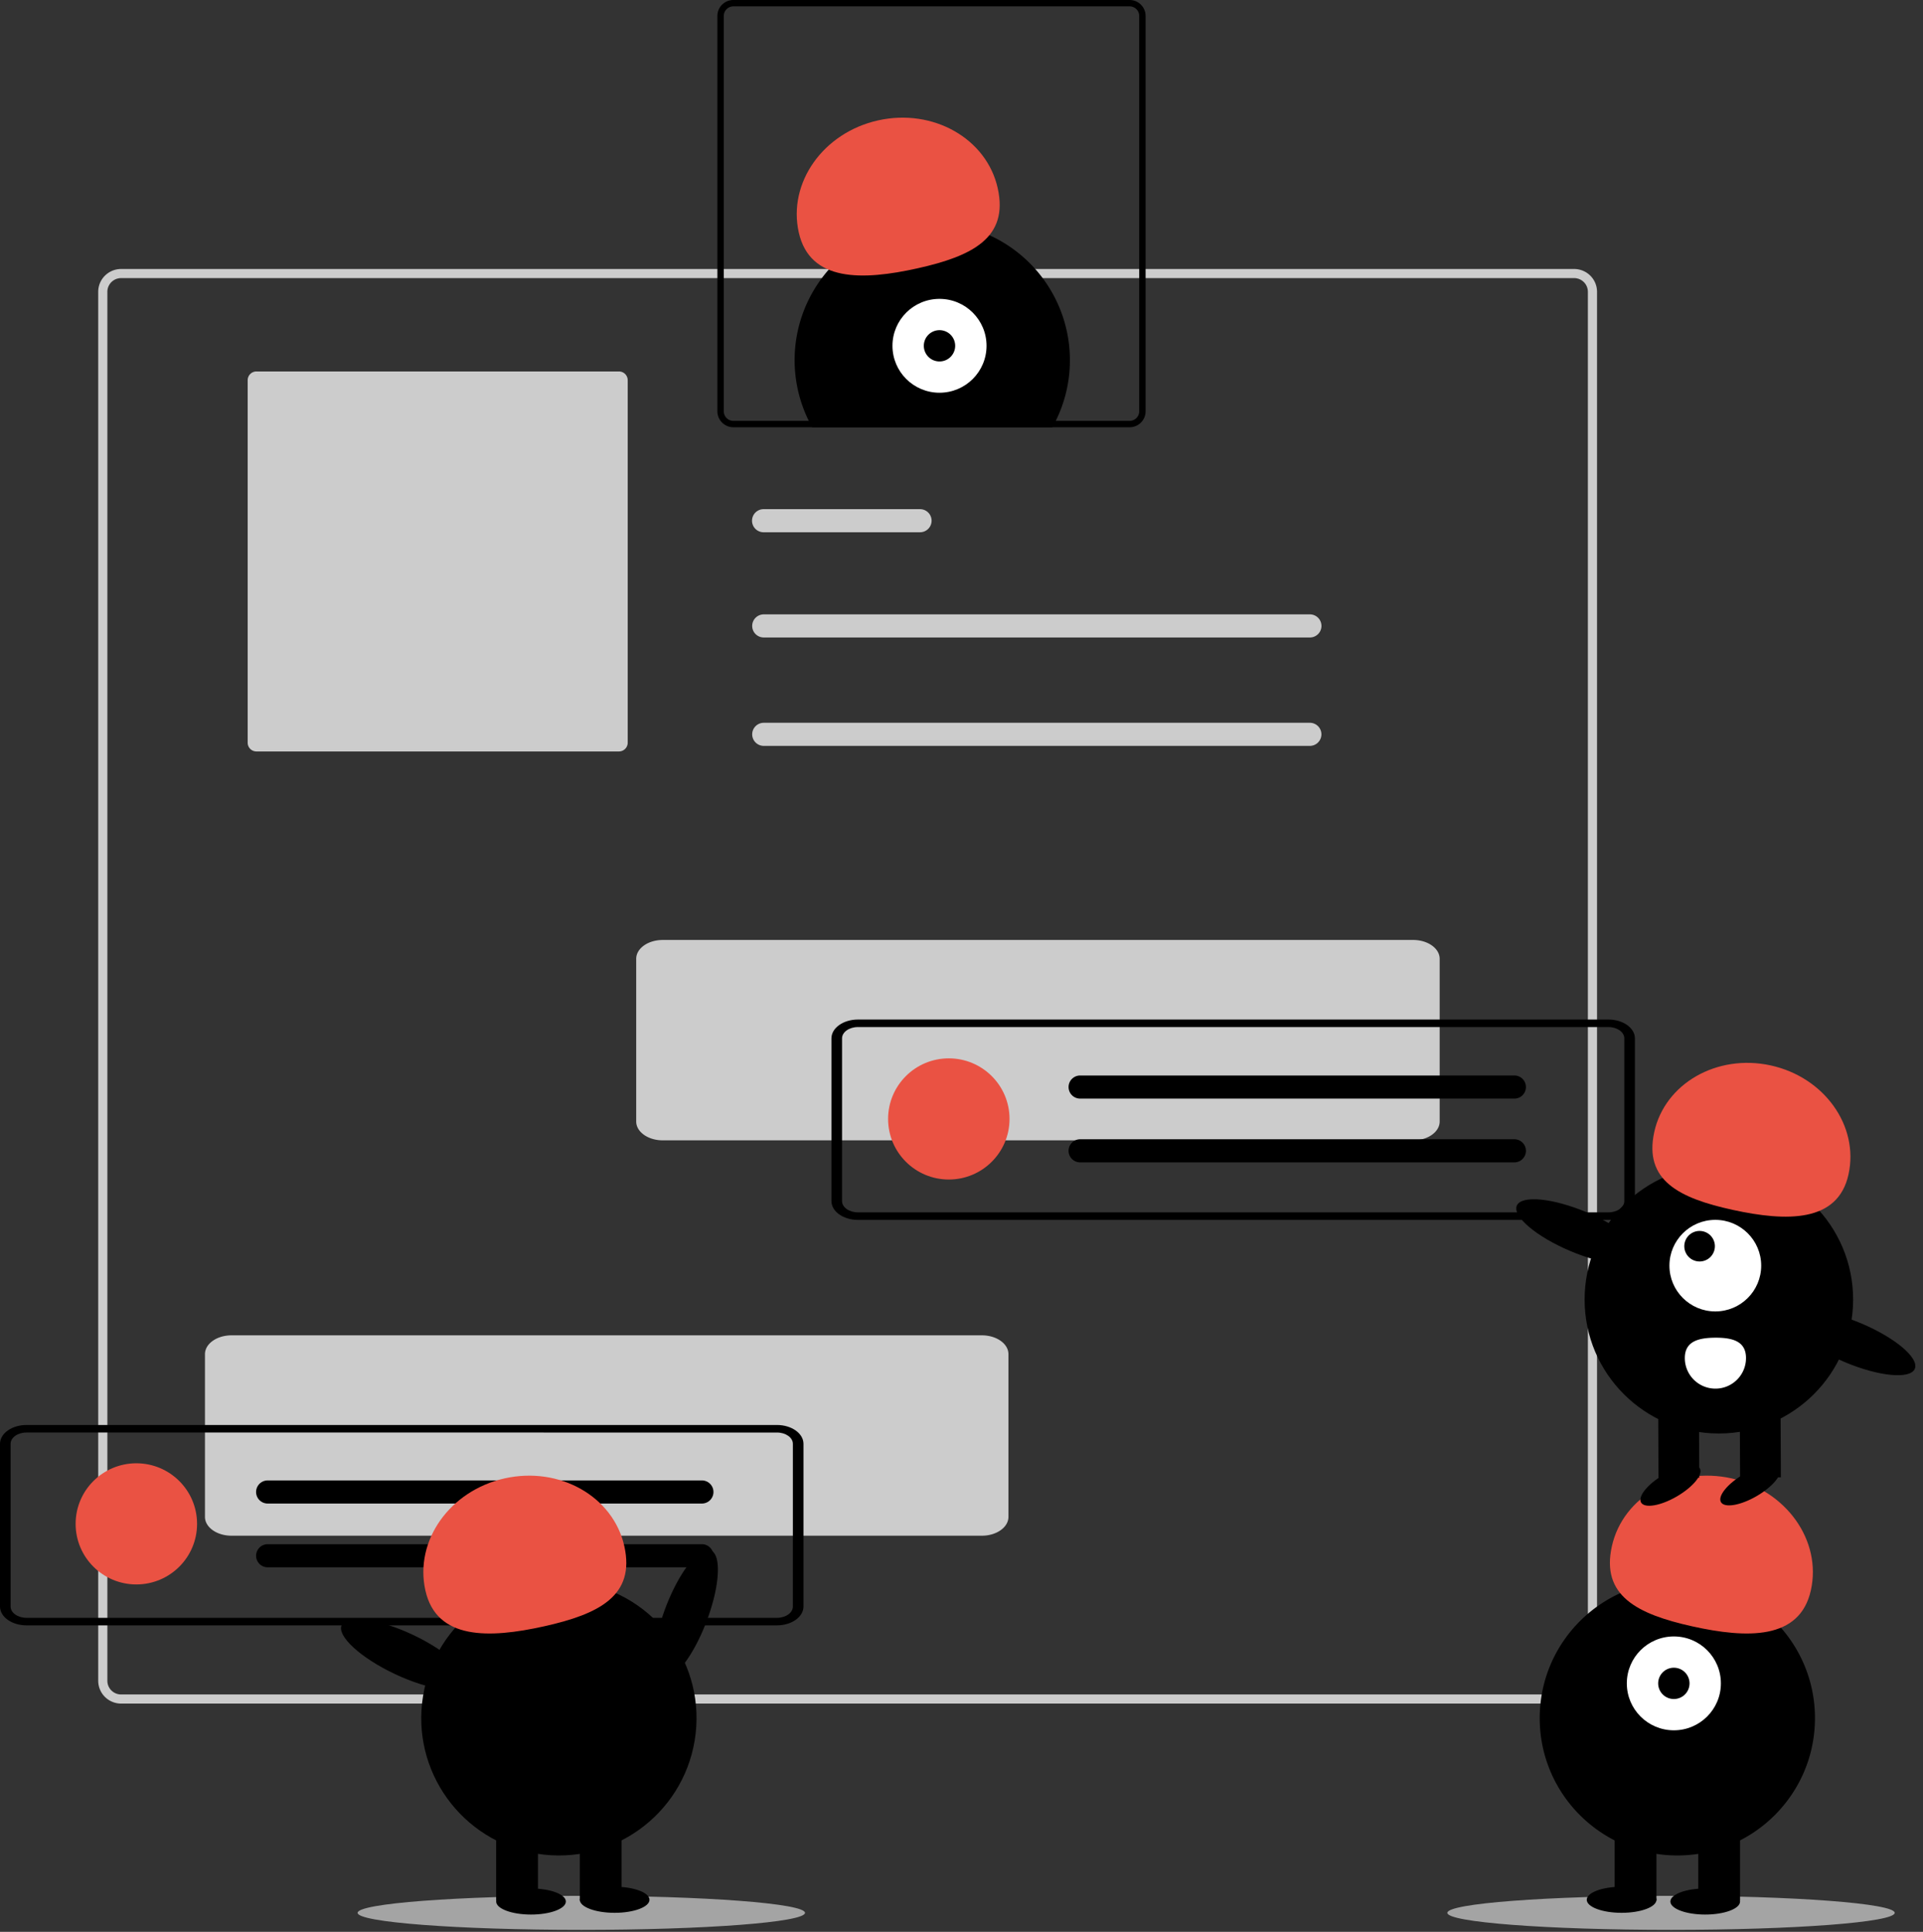 <svg width="424" height="426" viewBox="0 0 424 426" fill="none" xmlns="http://www.w3.org/2000/svg"><rect x="0" y="0" width="424" height="426" fill="#333333" stroke="none"/><path d="M368.444 425.567c27.24 0 49.323-1.68 49.323-3.754 0-2.073-22.083-3.753-49.323-3.753-27.24 0-49.323 1.68-49.323 3.753 0 2.074 22.083 3.754 49.323 3.754zm-240.272 0c27.24 0 49.323-1.68 49.323-3.754 0-2.073-22.083-3.753-49.323-3.753-27.24 0-49.323 1.68-49.323 3.753 0 2.074 22.083 3.754 49.323 3.754z" fill="#A4A4A4"/><path d="M347.08 375.667H26.703a5.068 5.068 0 01-3.568-1.474 5.023 5.023 0 01-1.48-3.553V64.343a5.022 5.022 0 011.48-3.553 5.065 5.065 0 013.568-1.474H347.08a5.063 5.063 0 013.568 1.474 5.017 5.017 0 011.48 3.553V370.64a5.018 5.018 0 01-1.48 3.553 5.067 5.067 0 01-3.568 1.474zM26.703 61.327c-.803 0-1.573.319-2.14.884a3.013 3.013 0 00-.889 2.132V370.64c.001.799.32 1.566.888 2.132a3.04 3.04 0 002.14.884H347.08a3.042 3.042 0 002.141-.884 3.015 3.015 0 00.888-2.132V64.343a3.012 3.012 0 00-.888-2.132 3.04 3.04 0 00-2.141-.884H26.703z" fill="#CCC"/><path d="M56.542 81.912a1.936 1.936 0 00-1.934 1.934v79.928a1.934 1.934 0 001.934 1.933h79.928a1.93 1.93 0 001.366-.567 1.93 1.93 0 00.567-1.366V83.846a1.935 1.935 0 00-1.933-1.934H56.542zm111.821 53.566a2.557 2.557 0 00-1.779.762 2.543 2.543 0 000 3.574c.47.477 1.109.75 1.779.761h120.402a2.561 2.561 0 001.823-.714 2.562 2.562 0 00.78-1.792 2.561 2.561 0 00-.721-1.817 2.56 2.56 0 00-1.798-.774H168.363zm0-23.202a2.547 2.547 0 000 5.097h34.44a2.572 2.572 0 001.822-.714 2.546 2.546 0 00-.762-4.175 2.581 2.581 0 00-.976-.208h-34.524zm0 47.108a2.556 2.556 0 00-1.779.761 2.545 2.545 0 000 3.574c.47.477 1.109.75 1.779.761h120.402a2.552 2.552 0 002.59-2.506 2.548 2.548 0 00-2.59-2.59H168.363zm143.225 92.078H146.119c-3.226 0-5.84-1.858-5.843-4.148v-35.887c.003-2.29 2.617-4.149 5.843-4.149h165.469c3.226 0 5.84 1.859 5.844 4.149v35.886c-.003 2.29-2.618 4.146-5.844 4.149zm-95.082 87.184H51.036c-3.225 0-5.84-1.858-5.843-4.148V298.61c.004-2.29 2.618-4.148 5.843-4.148h165.47c3.225 0 5.84 1.858 5.843 4.148v35.887c-.003 2.29-2.618 4.146-5.843 4.149z" fill="#CCC"/><path d="M171.313 358.416H5.843c-3.225 0-5.84-1.858-5.843-4.148v-35.887c.004-2.29 2.618-4.149 5.843-4.149h165.47c3.225 0 5.84 1.859 5.843 4.149v35.886c-.003 2.29-2.618 4.147-5.843 4.149zM5.843 315.89c-1.935 0-3.504 1.115-3.506 2.489v35.887c0 1.374 1.57 2.487 3.506 2.489h165.47c1.935 0 3.504-1.115 3.506-2.489v-35.885c0-1.374-1.571-2.488-3.506-2.489l-165.47-.002z" fill="#000"/><path d="M209.202 260.102c7.394 0 13.388-5.981 13.388-13.359s-5.994-13.359-13.388-13.359-13.387 5.981-13.387 13.359 5.993 13.359 13.387 13.359zm-179.14 89.292c7.394 0 13.388-5.981 13.388-13.358 0-7.378-5.994-13.359-13.388-13.359s-13.388 5.981-13.388 13.359c0 7.377 5.994 13.358 13.388 13.358z" fill="#EA5243"/><path d="M238.119 237.163a2.559 2.559 0 00-1.778.762 2.543 2.543 0 000 3.574c.47.477 1.108.75 1.778.761h95.741a2.552 2.552 0 002.59-2.506 2.548 2.548 0 00-.716-1.812 2.559 2.559 0 00-1.79-.779h-95.825zm0 14.062a2.559 2.559 0 00-1.778.762 2.543 2.543 0 000 3.574c.47.477 1.108.75 1.778.761h95.741a2.552 2.552 0 002.59-2.506 2.548 2.548 0 00-.716-1.812 2.559 2.559 0 00-1.79-.779h-95.825zM58.98 326.456a2.56 2.56 0 00-1.78.762 2.543 2.543 0 000 3.574c.47.477 1.11.75 1.78.761h95.74a2.552 2.552 0 002.59-2.507 2.547 2.547 0 00-.716-1.811 2.559 2.559 0 00-1.79-.779H58.98zm0 14.062a2.56 2.56 0 00-1.78.762 2.543 2.543 0 000 3.574c.47.477 1.11.75 1.78.761h95.74a2.552 2.552 0 002.59-2.506 2.548 2.548 0 00-.716-1.812 2.559 2.559 0 00-1.79-.779H58.98zm310.854 68.638c16.76 0 30.346-13.557 30.346-30.281 0-16.723-13.586-30.28-30.346-30.28-16.759 0-30.345 13.557-30.345 30.28 0 16.724 13.586 30.281 30.345 30.281z" fill="#000"/><path d="M383.663 402.641h-9.219v16.481h9.219v-16.481zm-18.438 0h-9.219v16.481h9.219v-16.481z" fill="#000"/><path d="M375.98 422.188c4.243 0 7.683-1.287 7.683-2.874 0-1.588-3.44-2.875-7.683-2.875s-7.682 1.287-7.682 2.875c0 1.587 3.439 2.874 7.682 2.874zm-18.438-.383c4.243 0 7.683-1.287 7.683-2.875 0-1.587-3.44-2.874-7.683-2.874-4.242 0-7.682 1.287-7.682 2.874 0 1.588 3.44 2.875 7.682 2.875z" fill="#000"/><path d="M369.066 381.558c5.728 0 10.371-4.633 10.371-10.349 0-5.715-4.643-10.349-10.371-10.349-5.728 0-10.371 4.634-10.371 10.349 0 5.716 4.643 10.349 10.371 10.349z" fill="#fff"/><path d="M369.066 374.659a3.453 3.453 0 003.457-3.45 3.453 3.453 0 00-3.457-3.449 3.453 3.453 0 00-3.457 3.449 3.453 3.453 0 003.457 3.45z" fill="#000"/><path d="M399.271 350.715c2.45-10.95-5.383-22.014-17.495-24.713-12.112-2.698-23.917 3.99-26.368 14.94-2.45 10.95 5.577 14.989 17.69 17.687 12.112 2.699 23.722 3.036 26.173-7.914z" fill="#EA5243"/><path d="M235.901 79.421a30.065 30.065 0 01-3.121 13.387c-.233.479-.48.943-.74 1.407h-52.966a30.226 30.226 0 01-.956-27.75 30.294 30.294 0 018.376-10.619 30.377 30.377 0 0112.17-5.925 30.412 30.412 0 0113.542-.054 30.37 30.37 0 0112.217 5.83 30.283 30.283 0 018.46 10.552 30.224 30.224 0 013.018 13.172z" fill="#000"/><path d="M207.149 86.604c5.728 0 10.371-4.633 10.371-10.349 0-5.715-4.643-10.349-10.371-10.349-5.728 0-10.371 4.634-10.371 10.35 0 5.715 4.643 10.348 10.371 10.348z" fill="#fff"/><path d="M207.149 79.706a3.454 3.454 0 003.457-3.45 3.453 3.453 0 00-3.457-3.45 3.453 3.453 0 00-3.457 3.45 3.454 3.454 0 003.457 3.45z" fill="#000"/><path d="M176.121 51.258c-2.45-10.95 5.383-22.014 17.495-24.713 12.112-2.699 23.917 3.99 26.367 14.94 2.451 10.95-5.576 14.988-17.689 17.687-12.112 2.699-23.722 3.036-26.173-7.914z" fill="#EA5243"/><path d="M249.07 0h-87.372a3.526 3.526 0 00-3.523 3.515V90.7a3.526 3.526 0 003.523 3.515h87.372c.934 0 1.83-.37 2.491-1.03a3.51 3.51 0 001.032-2.485V3.515a3.51 3.51 0 00-1.032-2.485A3.53 3.53 0 00249.07 0zm2.114 90.7a2.115 2.115 0 01-2.114 2.108h-87.372a2.124 2.124 0 01-1.493-.62 2.11 2.11 0 01-.62-1.489V3.515a2.11 2.11 0 01.62-1.49 2.124 2.124 0 011.493-.619h87.372a2.115 2.115 0 012.114 2.11v87.183zm-95.458 267.007c2.992-7.811 3.425-14.903.968-15.84-2.458-.937-6.875 4.635-9.867 12.446-2.992 7.81-3.425 14.902-.968 15.839 2.458.937 6.875-4.635 9.867-12.445z" fill="#000"/><path d="M153.182 383.726c2.685-16.507-8.55-32.061-25.093-34.739-16.543-2.679-32.13 8.531-34.815 25.039-2.684 16.507 8.55 32.061 25.093 34.739 16.543 2.679 32.13-8.531 34.815-25.039z" fill="#000"/><path d="M118.619 402.641H109.4v16.481h9.219v-16.481zm18.438 0h-9.219v16.481h9.219v-16.481z" fill="#000"/><path d="M117.082 422.188c4.243 0 7.683-1.287 7.683-2.874 0-1.588-3.44-2.875-7.683-2.875s-7.682 1.287-7.682 2.875c0 1.587 3.439 2.874 7.682 2.874zm18.438-.383c4.243 0 7.683-1.287 7.683-2.875 0-1.587-3.44-2.874-7.683-2.874s-7.682 1.287-7.682 2.874c0 1.588 3.439 2.875 7.682 2.875z" fill="#000"/><path d="M93.792 350.715c-2.45-10.949 5.382-22.014 17.494-24.713 12.112-2.698 23.918 3.99 26.368 14.94 2.45 10.95-5.577 14.989-17.689 17.687-12.112 2.699-23.723 3.036-26.173-7.914z" fill="#EA5243"/><path d="M102.758 371.314c1.127-2.372-4.097-7.199-11.668-10.783-7.571-3.583-14.623-4.565-15.75-2.193-1.128 2.372 4.096 7.199 11.668 10.782 7.57 3.584 14.623 4.566 15.75 2.194zm276.233-55.207c16.349 0 29.602-13.225 29.602-29.539s-13.253-29.539-29.602-29.539-29.602 13.225-29.602 29.539 13.253 29.539 29.602 29.539z" fill="#000"/><path d="M392.588 309.688l-8.993.041.075 16.078 8.993-.041-.075-16.078zm-17.986.083l-8.993.041.075 16.078 8.993-.041-.075-16.078z" fill="#000"/><path d="M369.732 329.983c3.574-2.081 5.838-4.853 5.056-6.191s-4.315-.735-7.889 1.347c-3.575 2.082-5.839 4.854-5.057 6.191.783 1.338 4.315.735 7.89-1.347zm17.611-.082c3.575-2.082 5.838-4.854 5.056-6.192-.782-1.337-4.314-.734-7.889 1.348-3.575 2.081-5.839 4.853-5.056 6.191.782 1.337 4.314.734 7.889-1.347z" fill="#000"/><path d="M378.207 289.189c5.587 0 10.117-4.52 10.117-10.095 0-5.576-4.53-10.096-10.117-10.096-5.588 0-10.118 4.52-10.118 10.096 0 5.575 4.53 10.095 10.118 10.095z" fill="#fff"/><path d="M374.741 278.175a3.368 3.368 0 003.372-3.365 3.369 3.369 0 00-3.372-3.366 3.369 3.369 0 00-3.372 3.366 3.368 3.368 0 003.372 3.365z" fill="#000"/><path d="M407.578 258.965c2.34-10.693-5.351-21.451-17.178-24.028-11.828-2.578-23.313 4-25.654 14.693-2.34 10.692 5.509 14.596 17.336 17.173 11.828 2.578 23.155 2.854 25.496-7.838z" fill="#EA5243"/><path d="M361.71 277.361c.999-2.359-4.296-6.845-11.826-10.019-7.53-3.175-14.444-3.837-15.442-1.478-.999 2.359 4.295 6.845 11.825 10.019 7.53 3.175 14.444 3.837 15.443 1.478zm60.482 24.481c.998-2.359-4.296-6.844-11.826-10.019s-14.444-3.836-15.443-1.477c-.998 2.359 4.296 6.844 11.826 10.019s14.444 3.836 15.443 1.477z" fill="#000"/><path d="M384.973 299.44a6.713 6.713 0 01-1.947 4.773 6.73 6.73 0 01-4.76 2 6.757 6.757 0 01-4.782-1.946 6.727 6.727 0 01-2-4.752v-.013c-.018-3.717 2.998-4.501 6.723-4.518 3.725-.017 6.749.739 6.766 4.456z" fill="#fff"/><path d="M354.636 269.007H189.167c-3.226 0-5.84-1.859-5.844-4.149v-35.887c.004-2.29 2.618-4.148 5.844-4.148h165.469c3.226 0 5.84 1.858 5.844 4.148v35.887c-.003 2.29-2.618 4.146-5.844 4.149zm-165.469-42.526c-1.936 0-3.504 1.115-3.506 2.489v35.886c0 1.374 1.57 2.488 3.506 2.489h165.469c1.936 0 3.504-1.115 3.506-2.489v-35.885c0-1.374-1.57-2.488-3.506-2.489l-165.469-.001z" fill="#000"/></svg>
